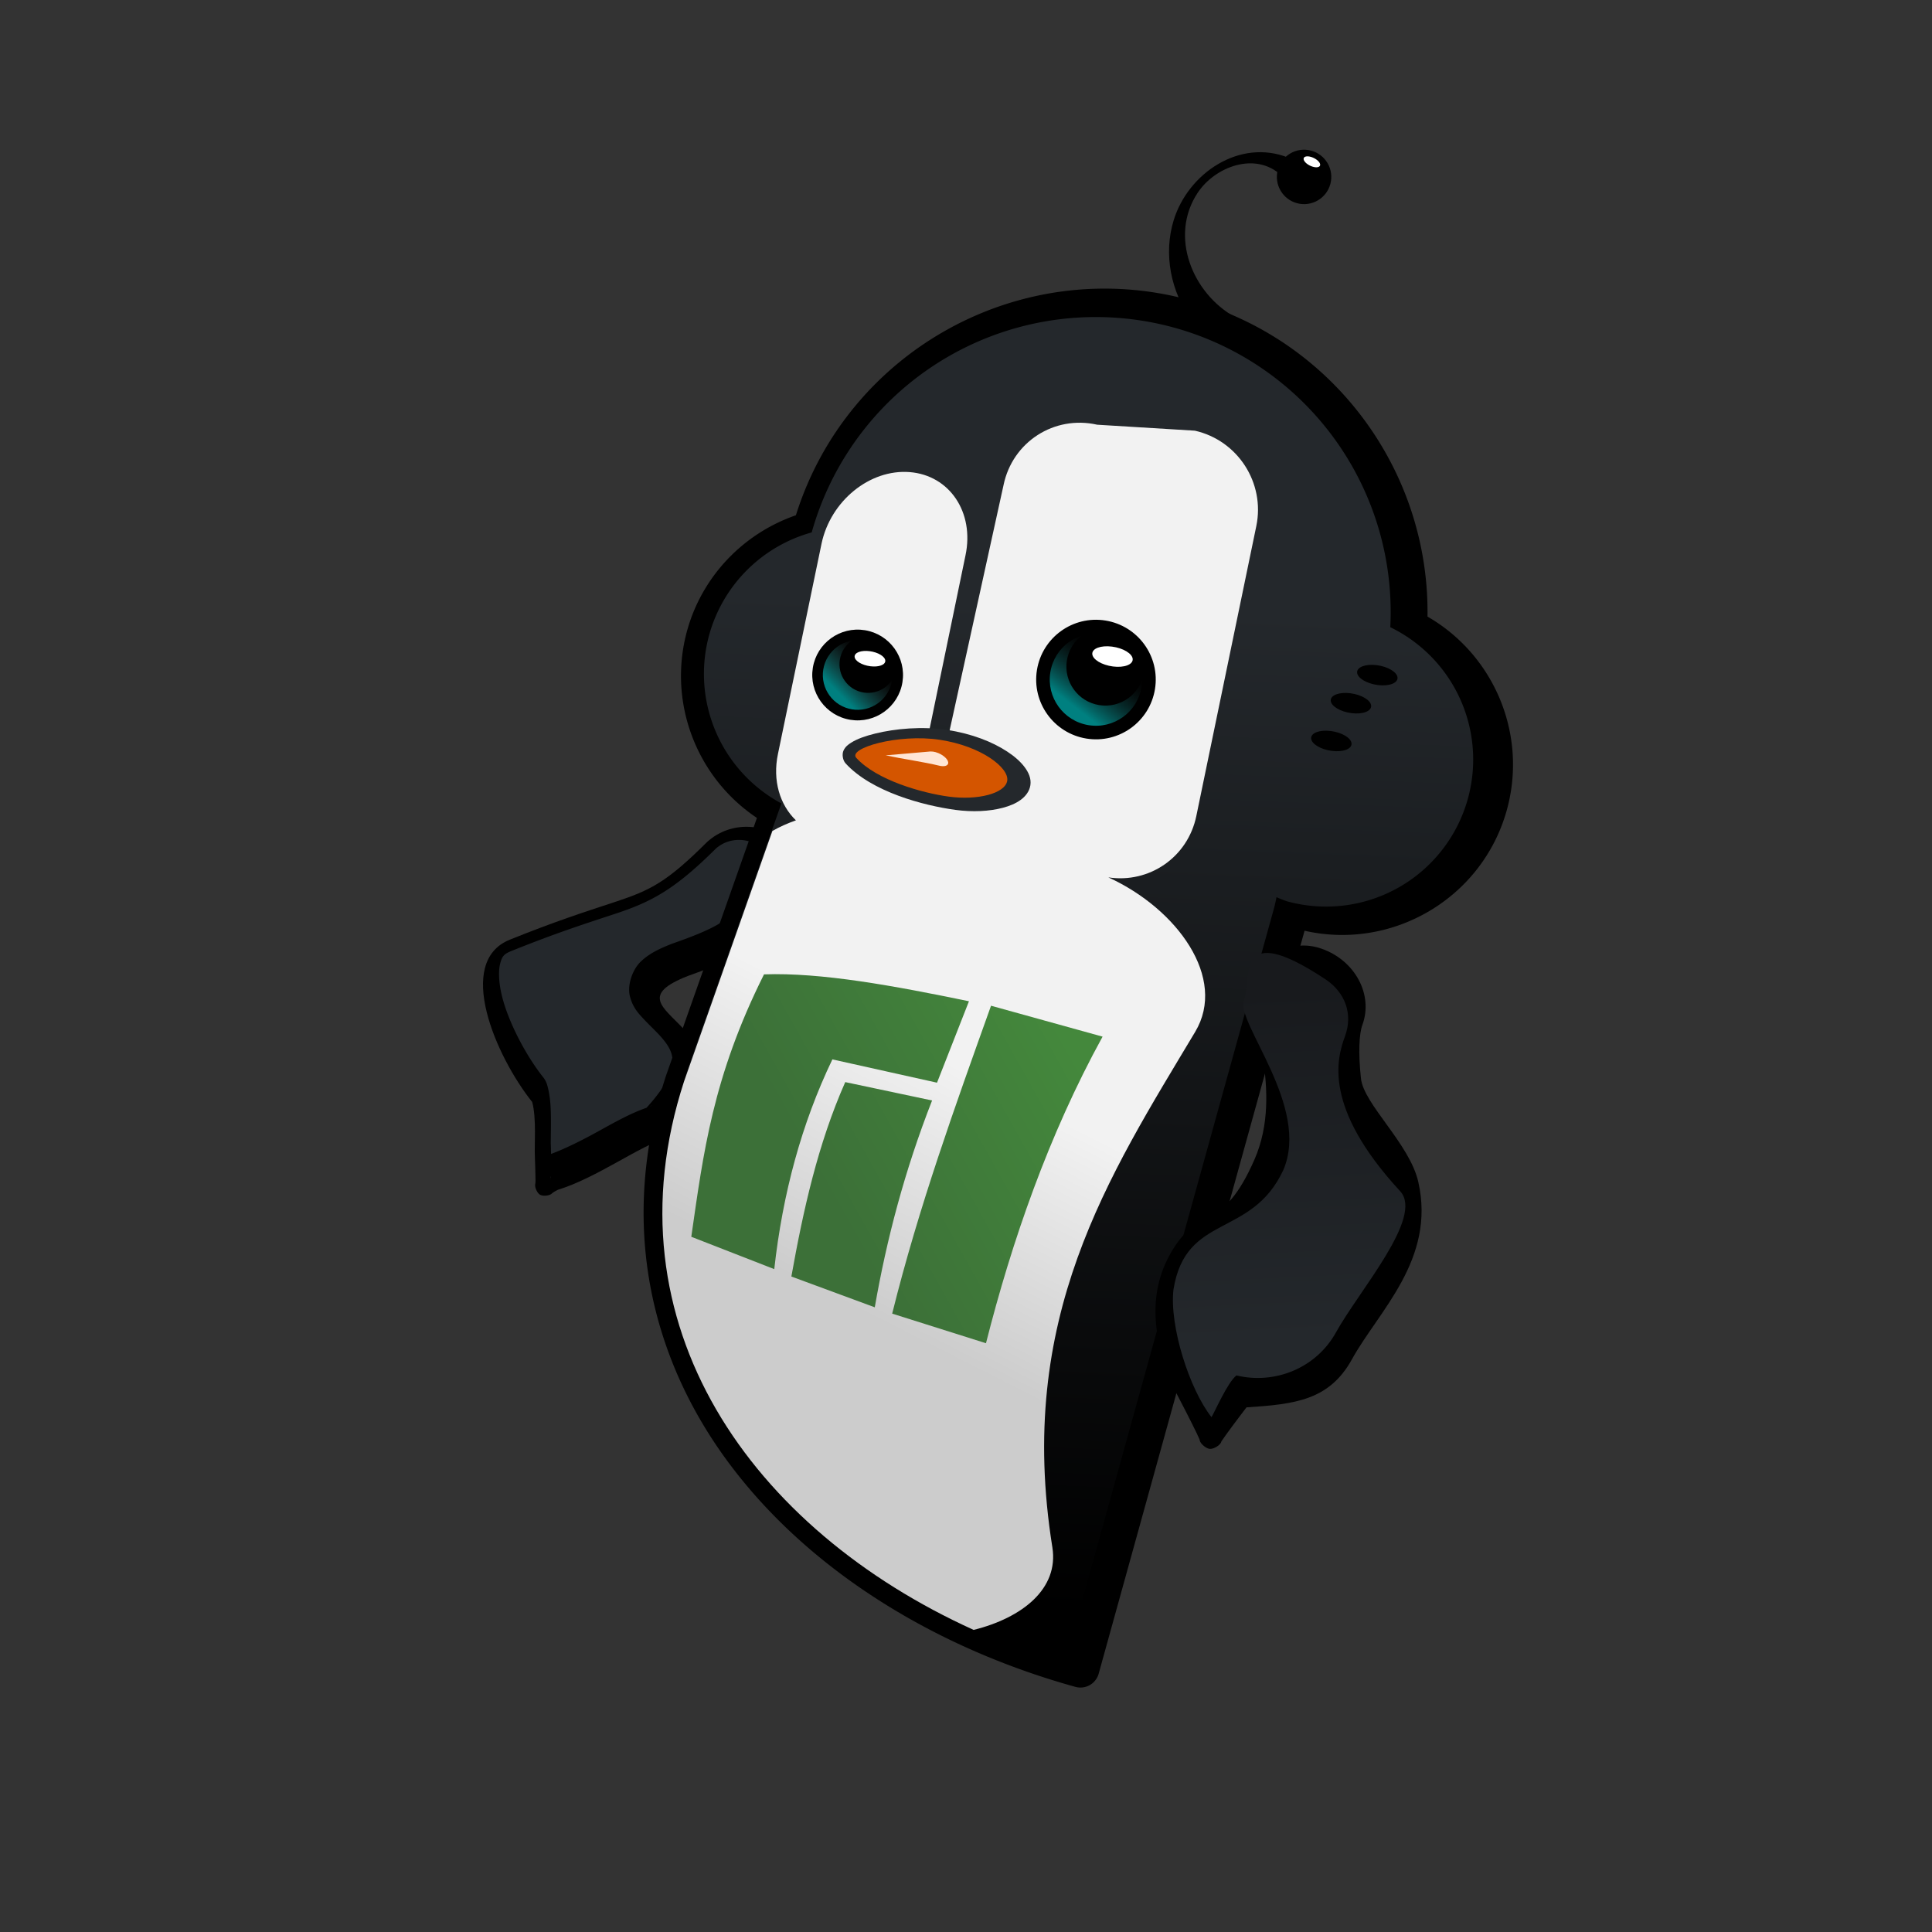 <?xml version="1.0" encoding="UTF-8" standalone="no"?>
<svg
   sodipodi:docname="mascot.svg"
   inkscape:version="1.2.1 (9c6d41e410, 2022-07-14)"
   id="svg8"
   version="1.1"
   viewBox="0 0 512 512"
   height="512"
   width="512"
   inkscape:export-filename="/run/media/bogdan/WORK/Work2021/Manjaro2021/Forum/penguin/sketch_mascot_2021/Mascot_svg/mm_confident_right.png"
   inkscape:export-xdpi="96"
   inkscape:export-ydpi="96"
   xmlns:inkscape="http://www.inkscape.org/namespaces/inkscape"
   xmlns:sodipodi="http://sodipodi.sourceforge.net/DTD/sodipodi-0.dtd"
   xmlns:xlink="http://www.w3.org/1999/xlink"
   xmlns="http://www.w3.org/2000/svg"
   xmlns:svg="http://www.w3.org/2000/svg"
   xmlns:rdf="http://www.w3.org/1999/02/22-rdf-syntax-ns#"
   xmlns:cc="http://creativecommons.org/ns#"
   xmlns:dc="http://purl.org/dc/elements/1.1/">
  <rect x="0" y="0" width="512" height="512" fill="#333333" stroke="none"/>
  <defs
     id="defs2">
    <linearGradient
       inkscape:collect="always"
       xlink:href="#linearGradient275394"
       id="linearGradient92364"
       x1="-3718.45"
       y1="2857.164"
       x2="-3531.176"
       y2="2857.164"
       gradientUnits="userSpaceOnUse"
       gradientTransform="matrix(0.265,0,0,0.265,1246.296,-583.732)" />
    <linearGradient
       inkscape:collect="always"
       id="linearGradient275394">
      <stop
         style="stop-color:#24282c;stop-opacity:1;"
         offset="0"
         id="stop275390" />
      <stop
         style="stop-color:#000000;stop-opacity:1"
         offset="1"
         id="stop275392" />
    </linearGradient>
    <linearGradient
       inkscape:collect="always"
       xlink:href="#linearGradient275394"
       id="linearGradient468087"
       gradientUnits="userSpaceOnUse"
       gradientTransform="matrix(0.247,0.068,-0.068,0.247,68.392,6.586)"
       x1="350.498"
       y1="283.14"
       x2="505.828"
       y2="952.066" />
    <linearGradient
       inkscape:collect="always"
       xlink:href="#linearGradient6008"
       id="linearGradient468085"
       gradientUnits="userSpaceOnUse"
       x1="-805.846"
       y1="764.445"
       x2="-771.586"
       y2="593.959"
       gradientTransform="matrix(0.255,0.071,-0.071,0.255,337.719,78.332)" />
    <linearGradient
       inkscape:collect="always"
       id="linearGradient6008">
      <stop
         style="stop-color:#cccccc;stop-opacity:1"
         offset="0"
         id="stop6004" />
      <stop
         style="stop-color:#f2f2f2;stop-opacity:1"
         offset="1"
         id="stop6006" />
    </linearGradient>
    <linearGradient
       inkscape:collect="always"
       xlink:href="#linearGradient167524"
       id="linearGradient468083"
       gradientUnits="userSpaceOnUse"
       gradientTransform="matrix(0.281,0,0,0.281,61.641,-17.52)"
       x1="307.003"
       y1="402.836"
       x2="325.549"
       y2="368.496" />
    <linearGradient
       inkscape:collect="always"
       id="linearGradient167524">
      <stop
         style="stop-color:#008080;stop-opacity:1"
         offset="0"
         id="stop167520" />
      <stop
         style="stop-color:#1a1a1a;stop-opacity:0;"
         offset="1"
         id="stop167522" />
    </linearGradient>
    <linearGradient
       inkscape:collect="always"
       xlink:href="#linearGradient215970"
       id="linearGradient468081"
       gradientUnits="userSpaceOnUse"
       gradientTransform="matrix(0.265,0,0,0.265,67.463,-7.333)"
       x1="146.516"
       y1="403.083"
       x2="165.595"
       y2="377.114" />
    <linearGradient
       inkscape:collect="always"
       id="linearGradient215970">
      <stop
         style="stop-color:#008080;stop-opacity:1"
         offset="0"
         id="stop215966" />
      <stop
         style="stop-color:#333333;stop-opacity:0;"
         offset="1"
         id="stop215968" />
    </linearGradient>
    <linearGradient
       inkscape:collect="always"
       xlink:href="#linearGradient377614"
       id="linearGradient468079"
       gradientUnits="userSpaceOnUse"
       x1="-792.738"
       y1="699.159"
       x2="-659.539"
       y2="567.053"
       gradientTransform="matrix(0.255,0.071,-0.071,0.255,337.719,78.332)" />
    <linearGradient
       inkscape:collect="always"
       id="linearGradient377614">
      <stop
         style="stop-color:#3c7038;stop-opacity:1"
         offset="0"
         id="stop377610" />
      <stop
         style="stop-color:#44883c;stop-opacity:1"
         offset="1"
         id="stop377612" />
    </linearGradient>
    <linearGradient
       inkscape:collect="always"
       xlink:href="#linearGradient347651"
       id="linearGradient468077"
       gradientUnits="userSpaceOnUse"
       gradientTransform="matrix(0.249,0.087,-0.089,0.244,84.668,2.966)"
       x1="580.769"
       y1="718.563"
       x2="490.624"
       y2="500.193" />
    <linearGradient
       inkscape:collect="always"
       id="linearGradient347651">
      <stop
         style="stop-color:#24282c;stop-opacity:1;"
         offset="0"
         id="stop347647" />
      <stop
         style="stop-color:#181a1d;stop-opacity:1"
         offset="1"
         id="stop347649" />
    </linearGradient>
  </defs>
  <sodipodi:namedview
     inkscape:document-rotation="0"
     inkscape:window-maximized="1"
     inkscape:window-y="0"
     inkscape:window-x="0"
     inkscape:window-height="1369"
     inkscape:window-width="2560"
     showgrid="false"
     inkscape:current-layer="g217450"
     inkscape:document-units="px"
     inkscape:cy="271.42857"
     inkscape:cx="232.14286"
     inkscape:zoom="0.7"
     inkscape:pageshadow="2"
     inkscape:pageopacity="0"
     borderopacity="1"
     bordercolor="#232629"
     pagecolor="#ffffff"
     id="base"
     inkscape:pagecheckerboard="0"
     fit-margin-top="0"
     fit-margin-left="0"
     fit-margin-right="0"
     fit-margin-bottom="0"
     width="250mm"
     units="px"
     inkscape:showpageshadow="2"
     inkscape:deskcolor="#d1d1d1" />
  <g
     id="layer1"
     inkscape:groupmode="layer"
     inkscape:label="Layer 1"
     transform="translate(72.17,37.39)">
    <g
       id="g217450"
       transform="matrix(1.516,0,0,1.516,14.414,-28.981)">
      <path
         id="path474039"
         style="color:#000000;display:inline;fill:#000000;fill-opacity:1;fill-rule:evenodd;stroke-width:0.233;stroke-linecap:round;stroke-linejoin:round;-inkscape-stroke:none;paint-order:markers fill stroke"
         d="m 73.81,138.992 c -2.611,-0.112 -5.265,0.767 -7.33,2.662 -6.988,6.958 -9.816,8.402 -16.006,10.441 -5.807,1.912 -10.672,3.482 -18.473,6.626 -9.58,3.861 -2.516,20.302 3.921,28.379 0.772,2.834 0.357,7.715 0.463,9.423 0.05,1.342 0.091,2.689 0.104,3.668 2.12e-4,0.43 0.041,0.966 -0.053,1.326 -0.083,0.527 0.37,1.513 0.858,1.794 0.488,0.281 1.569,0.178 1.983,-0.158 0.294,-0.306 0.789,-0.524 1.121,-0.711 6.84,-2.095 14.414,-7.763 19.06,-9.052 0.124,-0.048 0.257,-0.139 0.386,-0.258 v 0 c 18.515,-19.555 -13.175,-21.603 3.315,-28.083 12.453,-4.338 11.937,-6.979 15.437,-10.191 1.8,-1.652 3.358,-3.451 4.041,-5.665 0.512,-1.661 0.336,-3.562 -0.583,-5.28 -0.307,-0.573 -0.696,-1.125 -1.17,-1.642 -1.896,-2.066 -4.465,-3.168 -7.076,-3.28 z"
         sodipodi:nodetypes="ccssccccscccsccsssscc" />
      <path
         style="color:#000000;display:inline;fill:url(#linearGradient92364);fill-opacity:1;fill-rule:evenodd;stroke-width:0.88;stroke-linecap:round;stroke-linejoin:round;-inkscape-stroke:none;paint-order:markers fill stroke"
         sodipodi:type="inkscape:offset"
         inkscape:radius="-4.0999975"
         inkscape:original="M 73.808594 138.99219 C 71.198176 138.88065 68.545693 139.7591 66.480469 141.6543 C 59.492162 148.61274 56.66406 150.05725 50.474609 152.0957 C 44.668037 154.00803 39.802504 155.57697 32.001953 158.7207 C 22.422078 162.58147 29.485251 179.02191 35.921875 187.09961 C 36.694168 189.93377 36.278404 194.8149 36.384766 196.52344 C 36.434476 197.86552 36.475842 199.21235 36.488281 200.19141 C 36.488493 200.62157 36.529127 201.15758 36.435547 201.51758 C 36.352837 202.04434 36.80666 203.0314 37.294922 203.3125 C 37.783184 203.59359 38.863298 203.49032 39.277344 203.1543 C 39.571058 202.84815 40.066121 202.63087 40.398438 202.44336 C 47.238313 200.34852 54.812398 194.68042 59.458984 193.39062 C 59.583338 193.34262 59.714924 193.25163 59.84375 193.13281 C 78.359106 173.57793 46.668629 171.53027 63.158203 165.05078 C 75.611082 160.71289 75.095504 158.07139 78.595703 154.85938 C 80.396113 153.20719 81.953539 151.40766 82.636719 149.19336 C 83.149138 147.53265 82.974485 145.63218 82.054688 143.91406 C 81.748114 143.34134 81.358687 142.78986 80.884766 142.27344 C 78.989566 140.20818 76.420934 139.10471 73.810547 138.99219 L 73.808594 138.99219 z "
         xlink:href="#path474039"
         id="path92257"
         inkscape:href="#path474039"
         transform="translate(-1.309,-1.805)"
         d="m 73.633,143.088 c -1.575,-0.067 -3.139,0.448 -4.381,1.588 l 0.121,-0.115 c -7.179,7.149 -11.232,9.327 -17.615,11.43 -5.82,1.917 -10.532,3.434 -18.223,6.533 -1.297,0.523 -1.583,0.958 -1.904,2.172 -0.321,1.214 -0.277,3.276 0.307,5.658 1.168,4.765 4.362,10.641 7.191,14.191 a 4.1,4.1 0 0 1 0.748,1.477 c 0.592,2.173 0.621,4.285 0.627,6.199 0.006,1.915 -0.045,3.767 -0.027,4.049 a 4.1,4.1 0 0 1 0.006,0.102 c 0.021,0.58 0.028,1.051 0.045,1.607 2.561,-0.958 5.415,-2.39 8.24,-3.951 2.902,-1.604 5.615,-3.132 8.439,-4.117 3.842,-4.181 4.604,-6.824 4.549,-8.355 -0.057,-1.584 -0.943,-2.923 -2.48,-4.555 -0.769,-0.816 -1.65,-1.632 -2.531,-2.578 -0.881,-0.947 -1.916,-1.989 -2.428,-3.977 -0.512,-1.988 0.441,-4.707 1.893,-6.094 1.451,-1.387 3.146,-2.212 5.449,-3.117 a 4.1,4.1 0 0 1 0.15,-0.055 c 11.931,-4.156 9.543,-5.237 14.016,-9.342 1.576,-1.446 2.544,-2.719 2.895,-3.854 0.175,-0.568 0.149,-1.335 -0.279,-2.135 -0.142,-0.265 -0.329,-0.535 -0.576,-0.805 -1.139,-1.242 -2.655,-1.889 -4.229,-1.957 a 4.1,4.1 0 0 1 -0.002,0 z m -15.27,46.352 -0.381,0.127 c -0.094,0.036 -0.069,0.053 -0.145,0.088 0.178,-0.055 0.346,-0.165 0.525,-0.215 z m -21.541,10.471 c -0.083,0.062 -0.029,-0.021 -0.129,0.06 l -0.375,0.346 c 0.206,-0.214 0.321,-0.25 0.504,-0.406 z m 3.637,1.939 c -0.032,0.312 0.068,0.225 -0.055,0.699 l 0.082,-0.395 c 0.043,-0.275 -0.034,-0.136 -0.027,-0.305 z" />
      <path
         style="color:#000000;display:inline;fill:#000000;fill-opacity:1;fill-rule:evenodd;stroke-width:0.265;stroke-linecap:round;stroke-linejoin:round;-inkscape-stroke:none;paint-order:markers fill stroke"
         d="M 151.049,46.963 C 121.62,38.815 91.096,55.585 82.017,84.525 72.808,87.716 65.656,95.181 63.014,104.644 a 3.308,3.308 0 0 0 -0.003,0.007 c -3.459,12.494 1.585,25.7 12.194,32.783 l -15.87,44.99 a 3.308,3.308 0 0 0 -0.026,0.077 c -8.296,25.506 -2.833,49.108 10.966,67.673 13.799,18.566 35.739,32.268 60.6,39.158 a 3.308,3.308 0 0 0 4.07,-2.304 l 35.99,-129.875 c 15.417,3.497 31.094,-5.714 35.359,-21.105 3.647,-13.175 -2.175,-27.069 -13.867,-33.809 0.355,-25.583 -16.554,-48.388 -41.378,-55.276 a 3.308,3.308 0 0 0 -0.003,0 z"
         id="path468027" />
      <path
         style="color:#000000;display:inline;fill:url(#linearGradient468087);fill-opacity:1;fill-rule:evenodd;stroke-width:6.407;stroke-linecap:round;stroke-linejoin:round;-inkscape-stroke:none;paint-order:markers fill stroke"
         d="M 148.201,51.746 A 51.576,51.576 0 0 0 84.779,87.524 25.712,25.712 0 0 0 66.872,105.389 25.712,25.712 0 0 0 79.482,134.9 l -16.236,46.029 c -15.465,47.546 20.146,86.378 67.127,99.397 l 35.205,-127.04 c 0.185,-0.666 0.323,-1.334 0.447,-2.001 a 25.712,25.712 0 0 0 1.812,0.716 25.712,25.712 0 0 0 31.644,-17.912 25.712,25.712 0 0 0 -13.56,-29.994 51.576,51.576 0 0 0 -37.719,-52.35 z"
         id="path468029" />
      <circle
         style="display:inline;fill:#000000;fill-rule:evenodd;stroke-width:0.501;stroke-linecap:round;stroke-linejoin:round;paint-order:markers fill stroke"
         id="circle468031"
         cx="172.712"
         cy="-2.205"
         r="4.757"
         transform="rotate(9.181)" />
      <path
         id="path468033"
         style="display:inline;fill:url(#linearGradient468085);fill-opacity:1;fill-rule:evenodd;stroke-width:14.381;stroke-linecap:round;stroke-linejoin:round;paint-order:markers fill stroke"
         d="m 151.762,69.741 -17.079,-1.045 c -7.509,-1.696 -14.809,3.007 -16.367,10.546 l -9.934,45.199 -3.368,-0.769 6.653,-32.154 c 1.573,-7.493 -2.773,-13.976 -9.745,-14.536 -6.972,-0.56 -13.851,5.023 -15.425,12.516 l -7.616,36.738 c -0.978,4.657 0.333,8.921 3.137,11.618 -1.44,0.516 -2.827,1.119 -4.108,1.857 l -15.455,43.813 c -13.837,42.542 11.941,78.313 50.632,95.85 8.47,-2.107 14.923,-7.178 13.761,-14.442 -6.415,-40.121 9.805,-64.754 24.971,-90.11 5.603,-9.367 -3.093,-21.462 -15.18,-26.996 7.149,1.087 13.884,-3.513 15.373,-10.719 l 10.489,-50.697 c 1.559,-7.539 -3.232,-14.973 -10.741,-16.67 z"
         sodipodi:nodetypes="ccccccsccccccsscccc" />
      <g
         id="g468039"
         transform="matrix(0.297,0.045,-0.045,0.297,63.615,-13.15)"
         style="display:inline;fill:#24282c;fill-opacity:1">
        <path
           style="color:#000000;fill:#24282c;fill-opacity:1;fill-rule:evenodd;stroke-width:9.06;stroke-linecap:round;stroke-linejoin:round;-inkscape-stroke:none;paint-order:markers fill stroke"
           d="m 263.196,447.211 c 1e-5,8.603 -17.488,15.904 -36.559,16.191 -17.884,0.268 -48.734,-3.581 -64.301,-16.191 -6.685,-5.415 24.831,-20.044 52.682,-20.044 27.851,10e-6 48.177,11.441 48.177,20.044 z"
           id="path468035" />
        <path
           style="color:#000000;fill:#24282c;fill-opacity:1;fill-rule:evenodd;stroke-linecap:round;stroke-linejoin:round;-inkscape-stroke:none;paint-order:markers fill stroke"
           d="m 215.02,422.639 c -14.719,0 -29.936,3.769 -41.018,8.332 -5.541,2.282 -10.004,4.674 -13.145,7.408 -1.57,1.367 -2.958,2.79 -3.656,5.111 -0.699,2.321 0.386,5.701 2.285,7.24 17.491,14.169 48.607,17.48 67.219,17.201 10.092,-0.151 19.696,-2.104 27.168,-5.352 3.736,-1.624 6.959,-3.559 9.463,-6.014 2.504,-2.454 4.391,-5.67 4.391,-9.355 0,-3.934 -2.122,-7.219 -4.979,-10.004 -2.857,-2.785 -6.669,-5.229 -11.305,-7.359 -9.271,-4.261 -21.878,-7.209 -36.424,-7.209 z m 0,9.059 c 13.305,0 24.786,2.773 32.641,6.383 3.927,1.805 6.937,3.834 8.762,5.613 1.825,1.779 2.244,3.151 2.244,3.518 0,0.616 -0.301,1.542 -1.672,2.885 -1.371,1.343 -3.712,2.863 -6.732,4.176 -6.04,2.625 -14.714,4.467 -23.691,4.602 -16.435,0.247 -45.035,-3.839 -59.416,-13.893 1.856,-1.526 5.523,-3.667 10.297,-5.633 9.968,-4.105 24.436,-7.65 37.568,-7.65 z"
           id="path468037" />
      </g>
      <circle
         style="display:inline;fill:#000000;fill-rule:evenodd;stroke-width:0.836;stroke-linecap:round;stroke-linejoin:round;paint-order:markers fill stroke"
         id="circle468041"
         cx="109.562"
         cy="96.201"
         r="7.933"
         transform="rotate(9.181)" />
      <circle
         style="display:inline;fill:#000000;fill-rule:evenodd;stroke-width:1.101;stroke-linecap:round;stroke-linejoin:round;paint-order:markers fill stroke"
         id="circle468043"
         cx="150.816"
         cy="90.339"
         r="10.45"
         transform="rotate(9.181)" />
      <path
         id="path468045"
         style="display:inline;fill:#000000;fill-rule:evenodd;stroke:#000000;stroke-width:0.265"
         d="m 166.981,25.04 c -4.571,-4.308 -11.777,-1.612 -14.864,3.075 -5.032,7.639 -0.916,17.714 6.605,21.886 5.131,2.847 -12.825,2.538 -7.385,0.442 -3.636,-4.99 -4.98,-11.549 -3.141,-17.493 2.512,-8.119 11.428,-14.159 19.838,-10.822 l -1.054,2.913"
         sodipodi:nodetypes="csccscc" />
      <path
         id="path468047"
         style="display:inline;fill:#d45500;fill-rule:evenodd;stroke:none;stroke-width:2.397;stroke-linecap:round;stroke-linejoin:round;paint-order:markers fill stroke"
         d="m 118.961,130.92 c -0.34,2.251 -5.204,3.47 -10.204,2.792 -4.689,-0.636 -12.608,-2.862 -16.183,-6.776 -1.535,-1.681 7.288,-4.263 14.574,-3.163 7.286,1.1 12.152,4.896 11.812,7.147 z"
         sodipodi:nodetypes="sssss" />
      <circle
         style="display:inline;fill:url(#linearGradient468083);fill-opacity:1;fill-rule:evenodd;stroke-width:0.851;stroke-linecap:round;stroke-linejoin:round;paint-order:markers fill stroke"
         id="circle468049"
         cx="150.816"
         cy="90.339"
         r="8.077"
         transform="rotate(9.181)" />
      <circle
         style="display:inline;fill:url(#linearGradient468081);fill-opacity:1;fill-rule:evenodd;stroke-width:0.641;stroke-linecap:round;stroke-linejoin:round;paint-order:markers fill stroke"
         id="circle468051"
         cx="109.562"
         cy="96.201"
         r="6.084"
         transform="rotate(9.181)" />
      <path
         id="path468053"
         style="display:inline;fill:#ffe6d5;stroke:none;stroke-width:0.175px;stroke-linecap:butt;stroke-linejoin:miter;stroke-opacity:1"
         d="m 106.417,125.929 c -0.301,-0.081 -0.587,-0.118 -0.835,-0.108 l -0.003,-0.008 -7.871,0.683 c 3.053,0.649 6.574,1.132 9.391,1.812 0.798,0.19 1.435,0.048 1.534,-0.393 0.124,-0.551 -0.64,-1.362 -1.708,-1.81 -0.169,-0.071 -0.34,-0.13 -0.508,-0.176 z"
         sodipodi:nodetypes="ccccccsc" />
      <circle
         style="display:inline;fill:#000000;fill-rule:evenodd;stroke-width:0.527;stroke-linecap:round;stroke-linejoin:round;paint-order:markers fill stroke"
         id="circle468055"
         cx="111.071"
         cy="94.05"
         r="5.006"
         transform="rotate(9.181)" />
      <circle
         style="display:inline;fill:#000000;fill-rule:evenodd;stroke-width:0.718;stroke-linecap:round;stroke-linejoin:round;paint-order:markers fill stroke"
         id="circle468057"
         cx="152.085"
         cy="87.84"
         r="6.818"
         transform="rotate(9.181)" />
      <ellipse
         style="display:inline;fill:#ffffff;fill-rule:evenodd;stroke-width:0.115;stroke-linecap:round;stroke-linejoin:round;paint-order:markers fill stroke"
         id="ellipse468063"
         cx="175.71"
         cy="-46.42"
         transform="matrix(0.922,0.387,-0.22,0.975,0,0)"
         rx="1.561"
         ry="0.762" />
      <ellipse
         style="display:inline;fill:#ffffff;fill-rule:evenodd;stroke-width:0.199;stroke-linecap:round;stroke-linejoin:round;paint-order:markers fill stroke"
         id="ellipse501045"
         cx="90.979"
         cy="98.145"
         transform="matrix(0.992,0.127,0.048,0.999,0,0)"
         rx="2.704"
         ry="1.32" />
      <ellipse
         style="display:inline;fill:#ffffff;fill-rule:evenodd;stroke-width:0.262;stroke-linecap:round;stroke-linejoin:round;paint-order:markers fill stroke"
         id="ellipse501047"
         cx="134.002"
         cy="92.297"
         transform="matrix(0.992,0.127,0.048,0.999,0,0)"
         rx="3.562"
         ry="1.739" />
      <ellipse
         style="display:inline;fill:#000000;fill-rule:evenodd;stroke-width:0.262;stroke-linecap:round;stroke-linejoin:round;paint-order:markers fill stroke"
         id="ellipse94360"
         cx="180.799"
         cy="89.595"
         transform="matrix(0.992,0.127,0.048,0.999,0,0)"
         rx="3.562"
         ry="1.739" />
      <ellipse
         style="display:inline;fill:#000000;fill-rule:evenodd;stroke-width:0.262;stroke-linecap:round;stroke-linejoin:round;paint-order:markers fill stroke"
         id="ellipse94362"
         cx="175.885"
         cy="95.137"
         transform="matrix(0.992,0.127,0.048,0.999,0,0)"
         rx="3.562"
         ry="1.739" />
      <ellipse
         style="display:inline;fill:#000000;fill-rule:evenodd;stroke-width:0.262;stroke-linecap:round;stroke-linejoin:round;paint-order:markers fill stroke"
         id="ellipse94364"
         cx="172.087"
         cy="102.227"
         transform="matrix(0.992,0.127,0.048,0.999,0,0)"
         rx="3.562"
         ry="1.739" />
      <path
         id="path468065"
         style="display:inline;fill:url(#linearGradient468079);fill-opacity:1;fill-rule:evenodd;stroke:none;stroke-width:2.067;stroke-linecap:round;stroke-linejoin:miter;stroke-miterlimit:4;stroke-dasharray:6.201, 6.201;stroke-dashoffset:0;stroke-opacity:1"
         d="m 76.443,164.781 c -8.983,17.956 -10.606,31.269 -12.712,45.873 l 14.504,5.654 c 1.462,-13.152 4.759,-25.416 10.16,-36.663 l 18.291,4.073 5.584,-14.236 c -13.083,-2.704 -25.817,-5.059 -35.828,-4.7 z m 39.685,5.482 c -6.277,17.571 -12.626,35.09 -17.279,53.823 l 16.396,5.177 c 4.484,-17.685 10.91,-36.36 20.384,-53.595 z m -25.485,13.352 c -4.78,10.807 -7.329,22.324 -9.418,33.986 l 14.58,5.382 c 2.068,-11.881 5.224,-23.908 10.019,-36.156 z"
         sodipodi:nodetypes="ccccccccccccccccc" />
      <path
         id="path468067"
         style="color:#000000;display:inline;fill:#000000;fill-opacity:1;fill-rule:evenodd;stroke-width:0.265;stroke-linecap:round;stroke-linejoin:round;-inkscape-stroke:none;paint-order:markers fill stroke"
         d="m 172.832,159.98 c -2.538,-0.579 -4.959,-0.069 -6.629,1.202 -1.909,1.452 -3.007,3.573 -3.848,5.869 -1.636,4.463 5.123,17.997 -0.176,30.098 -5.649,12.899 -9.417,7.909 -14.217,15.639 -4.46,7.183 -3.893,15.395 0.417,24.923 0.452,0.867 1.004,1.915 1.793,3.459 0.694,1.359 1.383,2.727 1.865,3.73 0.241,0.501 0.432,0.918 0.532,1.156 0.02,0.048 0.013,0.028 0.024,0.059 0.013,0.067 0.003,0.099 0.025,0.177 0.167,0.582 1.107,1.382 1.745,1.438 0.638,0.056 1.703,-0.569 1.968,-1.113 0.035,-0.073 0.03,-0.107 0.054,-0.17 0.016,-0.028 0.006,-0.01 0.034,-0.054 0.14,-0.217 0.401,-0.594 0.725,-1.046 0.649,-0.904 1.563,-2.133 2.483,-3.351 0.423,-0.56 0.761,-0.998 1.162,-1.525 8.524,-0.55 14.49,-1.249 18.447,-8.429 4.606,-8.357 14.661,-17.415 11.583,-30.982 -1.513,-6.667 -9.531,-13.572 -10.022,-18.066 -0.49,-4.494 -0.325,-7.82 0.251,-9.392 1.931,-5.268 -1.276,-11.255 -7.125,-13.305 -0.366,-0.128 -0.73,-0.233 -1.093,-0.316 z"
         sodipodi:nodetypes="sssssccssccscccsscsssssss" />
      <path
         style="color:#000000;display:inline;fill:#000000;fill-opacity:1;fill-rule:evenodd;stroke-width:0.265;stroke-linecap:round;stroke-linejoin:round;-inkscape-stroke:none;paint-order:markers fill stroke"
         d="m 159.029,234.726 c 0.003,0.006 0.012,0.039 0.012,0.039 l -0.003,0.003 c -0.003,-0.014 -0.005,-0.023 -0.009,-0.041 z"
         id="path468071" />
      <path
         style="color:#000000;display:inline;fill:#000000;fill-opacity:1;fill-rule:evenodd;stroke-width:0.265;stroke-linecap:round;stroke-linejoin:round;-inkscape-stroke:none;paint-order:markers fill stroke"
         d="m 158.531,233.765 c -3e-5,0 0.021,0.028 0.024,0.032 -0.012,-0.013 -0.018,-0.02 -0.027,-0.031 0,0 0.003,-0.003 0.003,-0.003 z"
         id="path468073" />
      <path
         id="path468075"
         style="display:inline;fill:url(#linearGradient468077);fill-opacity:1;fill-rule:evenodd;stroke:none;stroke-width:3.638;stroke-linecap:round;stroke-linejoin:round;stroke-miterlimit:4;stroke-dasharray:none;paint-order:markers fill stroke"
         d="m 174.566,165.63 c -15.951,-10.555 -12.819,-0.148 -14.236,3.723 -1.417,3.87 11.671,18.562 6.886,29.645 -5.586,11.979 -17.047,7.489 -19.196,20.875 -0.735,6.365 2.781,17.412 6.641,22.31 0.42,-0.57 2.803,-6.106 4.368,-7.29 6.706,1.623 13.939,-1.284 17.382,-7.501 4.085,-7.378 15.404,-20.187 11.241,-24.698 -13.589,-14.724 -11.059,-23.242 -9.642,-27.112 1.417,-3.87 0.034,-7.652 -3.443,-9.952 z m -19.905,76.553 c -0.023,0.031 -0.034,0.054 -0.021,0.059 0.013,0.004 0.019,-0.021 0.021,-0.059 z"
         sodipodi:nodetypes="ssccccsssscsc" />
    </g>
  </g>
</svg>
